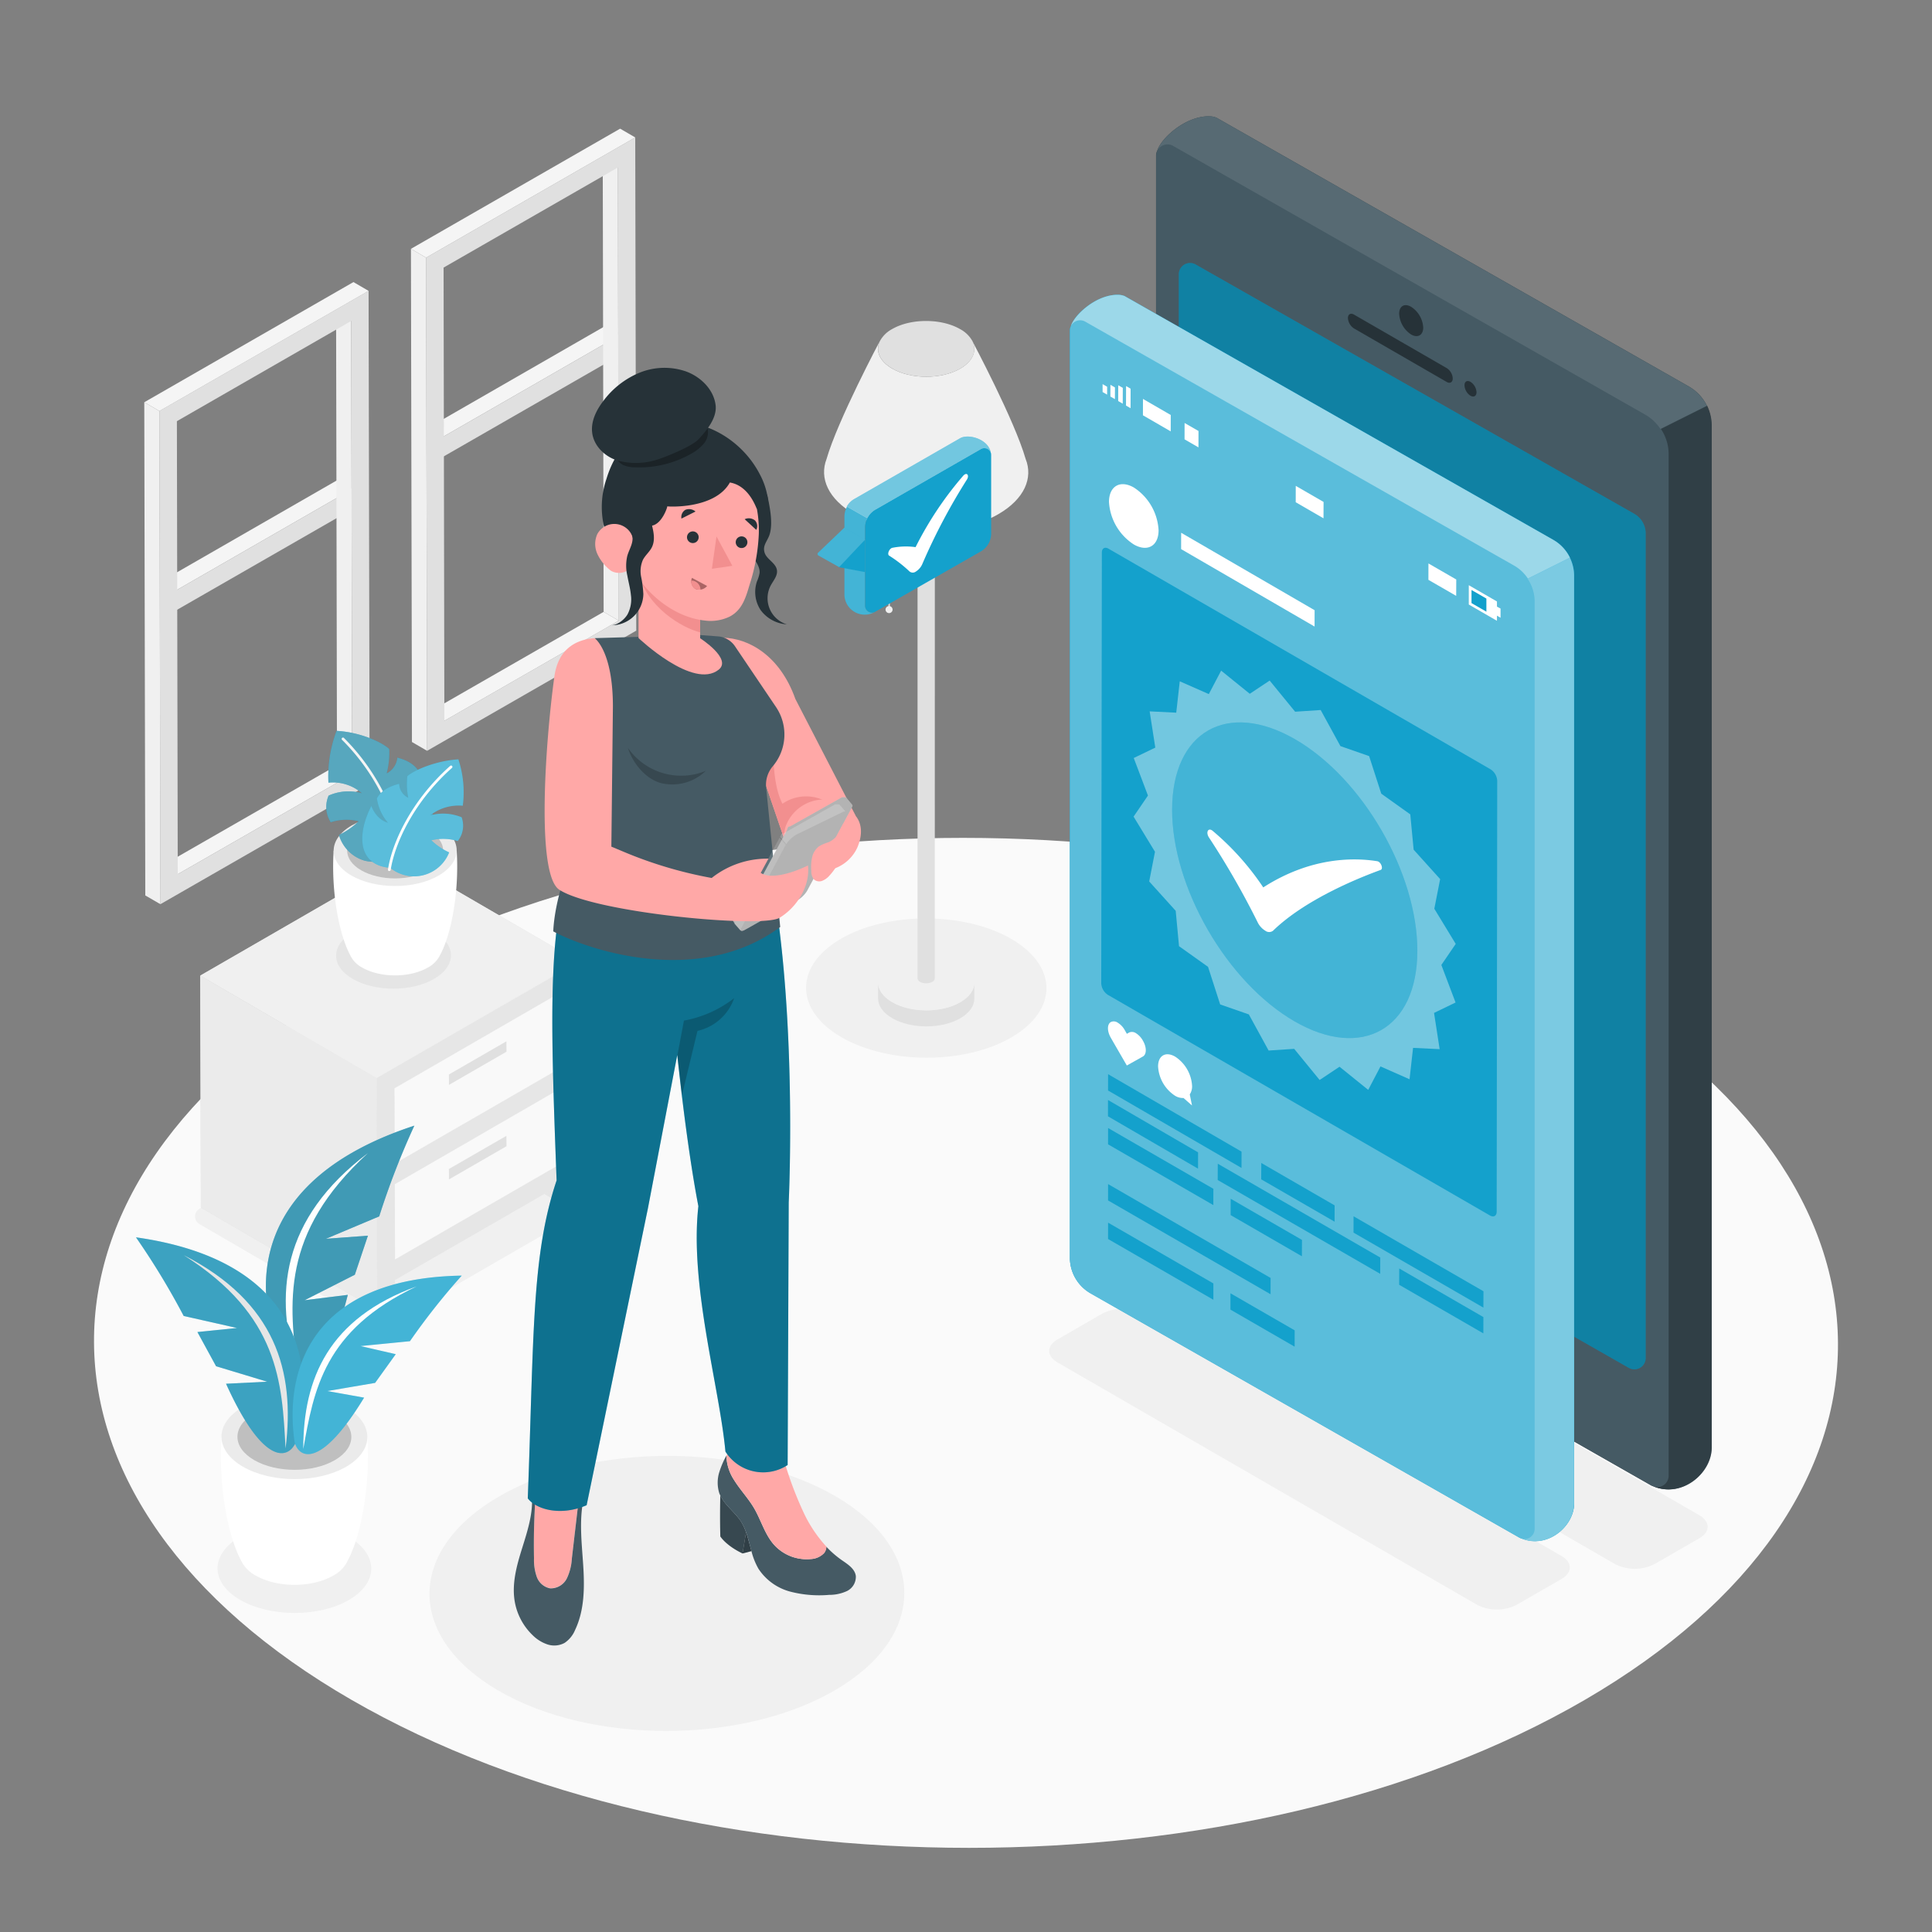 <svg xmlns="http://www.w3.org/2000/svg" viewBox="0 0 500 500"><rect x="0" y="0" width="500" height="500" fill="#808080" stroke="none"/><g id="freepik--Floor--inject-3"><path d="M409,255.09c-88.41-51-231.28-51-319.12,0S2.55,388.9,91,439.94s231.28,51.05,319.12,0S497.45,306.14,409,255.09Z" style="fill:#fafafa"></path></g><g id="freepik--Shadows--inject-3"><path d="M439.8,392.15c2.84,1.64,2.85,4.3,0,5.94l-11.6,6.69a11.27,11.27,0,0,1-10.24,0L290.81,331.35c-2.84-1.63-2.86-4.29,0-5.93l11.59-6.69a11.29,11.29,0,0,1,10.25,0Z" style="fill:#f0f0f0"></path><path d="M404.12,402.69c2.85,1.65,2.86,4.3,0,5.94l-11.6,6.69a11.29,11.29,0,0,1-10.25,0l-108.6-62.73c-2.84-1.64-2.86-4.3,0-5.94l11.6-6.69a11.29,11.29,0,0,1,10.25,0Z" style="fill:#f0f0f0"></path><path d="M90.22,397.76c-7.79-4.5-20.39-4.5-28.14,0s-7.7,11.8.09,16.3,20.4,4.5,28.14,0S98,402.26,90.22,397.76Z" style="fill:#f0f0f0"></path><path d="M129.29,387.2c24.07-13.9,63-13.9,86.9,0s23.79,36.44-.29,50.34-63,13.9-86.9,0S105.21,401.1,129.29,387.2Z" style="fill:#f0f0f0"></path><path d="M100.66,342.6l51.72-29.86a2.29,2.29,0,0,0,0-4L106.8,282.29a2.29,2.29,0,0,0-2.29,0L51.65,312.81a2.29,2.29,0,0,0,0,4l44.43,25.82A4.59,4.59,0,0,0,100.66,342.6Z" style="fill:#f0f0f0"></path><path d="M261.65,242.94c-12.2-7-31.92-7-44,0s-12.06,18.47.14,25.51,31.92,7.05,44,0S273.85,250,261.65,242.94Z" style="fill:#f0f0f0"></path></g><g id="freepik--Window--inject-3"><polygon points="160.13 86.89 156.21 84.61 114.8 108.43 114.8 112.96 160.13 86.89" style="fill:#f5f5f5"></polygon><polygon points="160.13 86.89 160.13 86.89 160.13 86.89 114.8 112.96 114.8 118.14 160.14 92.09 160.13 86.89" style="fill:#e0e0e0"></polygon><rect x="111.31" y="99.93" width="52.3" transform="translate(-31.52 81.84) rotate(-29.91)" style="fill:#e0e0e0"></rect><polygon points="91.12 126.59 87.2 124.31 45.78 148.13 45.78 152.67 91.12 126.59" style="fill:#f5f5f5"></polygon><polygon points="91.12 126.59 91.12 126.59 91.12 126.59 45.78 152.67 45.78 157.84 91.13 131.79 91.12 126.59" style="fill:#e0e0e0"></polygon><rect x="42.3" y="139.63" width="52.3" transform="translate(-60.5 52.72) rotate(-29.91)" style="fill:#e0e0e0"></rect><polygon points="159.91 43.36 155.99 41.08 156.22 158.35 160.14 160.63 159.91 43.36" style="fill:#f0f0f0"></polygon><polygon points="160.14 160.63 156.22 158.35 111.11 184.25 115.03 186.53 160.14 160.63" style="fill:#f5f5f5"></polygon><path d="M164.66,163.21l-54.13,31.1-.26-127.63L164.4,35.57ZM115,186.53l45.11-25.9-.23-117.27L114.8,69.25,115,186.53" style="fill:#e0e0e0"></path><polygon points="164.4 35.57 160.49 33.3 106.35 64.4 110.27 66.68 164.4 35.57" style="fill:#f5f5f5"></polygon><polygon points="110.27 66.68 106.35 64.4 106.61 192.03 110.53 194.31 110.27 66.68" style="fill:#f0f0f0"></polygon><polygon points="90.9 83.06 86.98 80.78 87.21 198.06 91.13 200.34 90.9 83.06" style="fill:#f0f0f0"></polygon><polygon points="91.13 200.34 87.21 198.06 42.1 223.95 46.01 226.23 91.13 200.34" style="fill:#f5f5f5"></polygon><path d="M95.65,202.91,41.52,234l-.26-127.63,54.13-31.1ZM46,226.23l45.12-25.89L90.9,83.06,45.78,109,46,226.23" style="fill:#e0e0e0"></path><polygon points="95.39 75.28 91.47 73 37.34 104.1 41.26 106.38 95.39 75.28" style="fill:#f5f5f5"></polygon><polygon points="41.26 106.38 37.34 104.1 37.6 231.74 41.52 234.01 41.26 106.38" style="fill:#f0f0f0"></polygon></g><g id="freepik--Furniture--inject-3"><polygon points="140.87 308.97 145.28 311.54 145.27 306.43 140.87 308.97" style="fill:#e6e6e6"></polygon><polygon points="145.16 281.7 145.16 281.65 145.16 281.65 145.16 281.65 145.16 281.7" style="fill:#787878"></polygon><rect x="123.67" y="269.24" height="49.63" style="fill:#cfcfcf"></rect><polygon points="145.09 256.84 102.11 281.66 102.11 281.66 145.09 256.84" style="fill:#cfcfcf"></polygon><path d="M145.27,306.43v5.11l4.6-2.66-.17-60L97.45,279l.17,60.05,4.6-2.66v-5.11L140.87,309Zm-43.16-24.77h0l43-24.82.06,19.48-43,24.82Zm.07,24.81h0l43-24.82h0v.06l.06,19.41-43,24.82Z" style="fill:#e6e6e6"></path><polygon points="145.22 301.12 145.16 281.7 145.16 281.65 102.18 306.47 102.18 306.47 102.23 325.94 145.22 301.12" style="fill:#e0e0e0"></polygon><polygon points="145.15 276.32 145.09 256.84 102.11 281.66 102.11 281.66 102.16 301.14 145.15 276.32" style="fill:#e0e0e0"></polygon><polygon points="97.45 279.01 51.82 252.49 51.99 312.54 97.62 339.06 97.45 279.01" style="fill:#e0e0e0"></polygon><polygon points="97.45 279.01 149.71 248.83 104.09 222.32 51.82 252.49 97.45 279.01" style="fill:#e0e0e0"></polygon><polygon points="140.87 308.97 145.28 311.54 145.27 306.43 140.87 308.97" style="fill:#e6e6e6"></polygon><polygon points="145.16 281.7 145.16 281.65 145.16 281.65 145.16 281.65 145.16 281.7" style="fill:#787878"></polygon><rect x="123.67" y="269.24" height="49.63" style="fill:#cfcfcf"></rect><polygon points="145.09 256.84 102.11 281.66 102.11 281.66 145.09 256.84" style="fill:#cfcfcf"></polygon><polygon points="145.22 301.12 145.16 281.7 145.16 281.65 102.18 306.47 102.18 306.47 102.23 325.94 145.22 301.12" style="fill:#fff;opacity:0.8"></polygon><polygon points="145.15 276.32 145.09 256.84 102.11 281.66 102.11 281.66 102.16 301.14 145.15 276.32" style="fill:#fff;opacity:0.8"></polygon><polygon points="131.08 272.18 131.06 269.49 116.17 278.08 116.17 278.08 116.19 280.77 131.08 272.18" style="fill:#e0e0e0"></polygon><polygon points="131.08 296.64 131.06 293.95 116.17 302.54 116.17 302.54 116.19 305.23 131.08 296.64" style="fill:#e0e0e0"></polygon><polygon points="97.45 279.01 51.82 252.49 51.99 312.54 97.62 339.06 97.45 279.01" style="fill:#ebebeb"></polygon><polygon points="97.45 279.01 149.71 248.83 104.09 222.32 51.82 252.49 97.45 279.01" style="fill:#f0f0f0"></polygon></g><g id="freepik--Lamp--inject-3"><path d="M251.65,88.24a7.89,7.89,0,0,0-3.17-3.07c-4.88-2.81-12.77-2.81-17.62,0a7.76,7.76,0,0,0-3.13,3.07c-1.22,2.45-.16,5.21,3.19,7.14,4.88,2.82,12.77,2.82,17.62,0C251.87,93.45,252.9,90.69,251.65,88.24Z" style="opacity:0.1"></path><path d="M252.15,254.48c-.08,1.77-1.28,3.53-3.61,4.88-4.85,2.82-12.74,2.82-17.62,0-2.35-1.35-3.56-3.11-3.67-4.88h0v3.93h0c0,1.85,1.23,3.7,3.67,5.11,4.88,2.81,12.77,2.81,17.62,0,2.43-1.41,3.63-3.26,3.61-5.11h0v-3.93Z" style="fill:#e0e0e0"></path><path d="M230.92,259.36c4.88,2.82,12.77,2.82,17.62,0,2.33-1.35,3.53-3.11,3.61-4.88a4.49,4.49,0,0,0-.5-2.26,7.89,7.89,0,0,0-3.17-3.07c-4.88-2.81-12.77-2.81-17.62,0a7.68,7.68,0,0,0-3.13,3.06,4.57,4.57,0,0,0-.48,2.26C227.36,256.25,228.57,258,230.92,259.36Z" style="fill:#f0f0f0"></path><rect x="229.93" y="124.55" width="0.37" height="32.85" style="fill:#e0e0e0"></rect><path d="M231,157.76a.91.91,0,1,1-.91-.91A.91.91,0,0,1,231,157.76Z" style="fill:#f0f0f0"></path><path d="M241.94,112.71h-4.48V253.18h0a1.11,1.11,0,0,0,.65.92,3.48,3.48,0,0,0,3.17,0,1.08,1.08,0,0,0,.64-.92h0Z" style="fill:#e0e0e0"></path><path d="M265.43,118.76h0c-2.87-10-13.8-30.51-13.8-30.51h0c1.25,2.45.22,5.21-3.11,7.14-4.85,2.82-12.74,2.82-17.62,0-3.35-1.93-4.41-4.69-3.19-7.14h0s-10.93,20.56-13.79,30.51h0c-1.94,5,.44,10.4,7.14,14.27,10.35,6,27.08,6,37.37,0C265.1,129.15,267.42,123.72,265.43,118.76Z" style="fill:#f0f0f0"></path><path d="M251.65,88.24a7.89,7.89,0,0,0-3.17-3.07c-4.88-2.81-12.77-2.81-17.62,0a7.76,7.76,0,0,0-3.13,3.07c-1.22,2.45-.16,5.21,3.19,7.14,4.88,2.82,12.77,2.82,17.62,0C251.87,93.45,252.9,90.69,251.65,88.24Z" style="fill:#e0e0e0"></path></g><g id="freepik--plant-2--inject-3"><path d="M91.38,241.22c5.81-3.35,15.18-3.35,21,0s5.73,8.78-.07,12.13-15.18,3.35-21,0S85.58,244.57,91.38,241.22Z" style="opacity:0.05"></path><path d="M86.35,220.13l15.92.47,15.92-.47c.69,10.76-1.41,21.71-4.31,27.06h0a7.25,7.25,0,0,1-3.15,3.21c-4.7,2.71-12.29,2.71-17,0a7.09,7.09,0,0,1-3.14-3.29C87.74,241.73,85.67,230.83,86.35,220.13Z" style="fill:#fff"></path><path d="M91.05,213.61c-6.24,3.61-6.27,9.44-.07,13s16.27,3.61,22.51,0,6.27-9.44.07-13S97.29,210,91.05,213.61Z" style="fill:#ebebeb"></path><path d="M93.52,215.05c-4.87,2.81-4.9,7.36-.06,10.17s12.7,2.81,17.56,0,4.9-7.36.06-10.17S98.38,212.24,93.52,215.05Z" style="fill:#e0e0e0"></path><g style="opacity:0.15"><path d="M93.52,215.05c-4.87,2.81-4.9,7.36-.06,10.17s12.7,2.81,17.56,0,4.9-7.36.06-10.17S98.38,212.24,93.52,215.05Z"></path></g><path d="M103.6,220.58a10.49,10.49,0,0,1-9.34,2.13,9.78,9.78,0,0,1-6.54-6.62,19.16,19.16,0,0,0,5.11-3.55,13.14,13.14,0,0,0-7.24.26,7.38,7.38,0,0,1-.54-6.9,12.64,12.64,0,0,1,8.63-.6A11.46,11.46,0,0,0,85,202.55a33.34,33.34,0,0,1,2.1-13.4c5.93.3,11.69,2.86,13.63,4.7a21.66,21.66,0,0,1-.66,6.31,5.12,5.12,0,0,0,2.76-4.08c3.71.93,5.3,2.78,5.88,4.2a15.51,15.51,0,0,1-3.52,7.12c3.49-1.05,4.91-4.94,4.91-4.94C113.48,210.59,112.82,219.79,103.6,220.58Z" style="fill:#14A1CC"></path><path d="M103.6,220.58a10.49,10.49,0,0,1-9.34,2.13,9.78,9.78,0,0,1-6.54-6.62,19.16,19.16,0,0,0,5.11-3.55,13.14,13.14,0,0,0-7.24.26,7.38,7.38,0,0,1-.54-6.9,12.64,12.64,0,0,1,8.63-.6A11.46,11.46,0,0,0,85,202.55a33.34,33.34,0,0,1,2.1-13.4c5.93.3,11.69,2.86,13.63,4.7a21.66,21.66,0,0,1-.66,6.31,5.12,5.12,0,0,0,2.76-4.08c3.71.93,5.3,2.78,5.88,4.2a15.51,15.51,0,0,1-3.52,7.12c3.49-1.05,4.91-4.94,4.91-4.94C113.48,210.59,112.82,219.79,103.6,220.58Z" style="opacity:0.2"></path><path d="M103.6,220.58a10.49,10.49,0,0,1-9.34,2.13,9.78,9.78,0,0,1-6.54-6.62,19.16,19.16,0,0,0,5.11-3.55,13.14,13.14,0,0,0-7.24.26,7.38,7.38,0,0,1-.54-6.9,12.64,12.64,0,0,1,8.63-.6A11.46,11.46,0,0,0,85,202.55a33.34,33.34,0,0,1,2.1-13.4c5.93.3,11.69,2.86,13.63,4.7a21.66,21.66,0,0,1-.66,6.31,5.12,5.12,0,0,0,2.76-4.08c3.71.93,5.3,2.78,5.88,4.2a15.51,15.51,0,0,1-3.52,7.12c3.49-1.05,4.91-4.94,4.91-4.94C113.48,210.59,112.82,219.79,103.6,220.58Z" style="fill:#fff;opacity:0.3"></path><path d="M103.81,221.46h0a.34.34,0,0,0,.32-.36c-.57-7.5-4.86-19.87-15.08-30.08a.35.35,0,1,0-.49.49c10.1,10.07,14.33,22.26,14.88,29.64A.35.35,0,0,0,103.81,221.46Z" style="fill:#f5f5f5"></path><path d="M101,224.6a9.75,9.75,0,0,0,15.24-4,16.38,16.38,0,0,1-4.61-3.14,13.12,13.12,0,0,1,6.84.2,6.39,6.39,0,0,0,1-6.15,12.6,12.6,0,0,0-8.15-.49,12,12,0,0,1,8.45-2.5,27.3,27.3,0,0,0-1.14-12c-5.66.34-11.26,2.68-13.2,4.34a17.76,17.76,0,0,0,.23,5.6,4.11,4.11,0,0,1-2.35-3.6c-3.54.86-5.14,2.52-5.77,3.77a12.44,12.44,0,0,0,2.86,6.29c-3.2-.91-4.29-4.34-4.29-4.34C92.39,215.8,92.44,223.91,101,224.6Z" style="fill:#14A1CC"></path><path d="M101,224.6a9.75,9.75,0,0,0,15.24-4,16.38,16.38,0,0,1-4.61-3.14,13.12,13.12,0,0,1,6.84.2,6.39,6.39,0,0,0,1-6.15,12.6,12.6,0,0,0-8.15-.49,12,12,0,0,1,8.45-2.5,27.3,27.3,0,0,0-1.14-12c-5.66.34-11.26,2.68-13.2,4.34a17.76,17.76,0,0,0,.23,5.6,4.11,4.11,0,0,1-2.35-3.6c-3.54.86-5.14,2.52-5.77,3.77a12.44,12.44,0,0,0,2.86,6.29c-3.2-.91-4.29-4.34-4.29-4.34C92.39,215.8,92.44,223.91,101,224.6Z" style="fill:#fff;opacity:0.3"></path><path d="M100.77,225.41a.34.34,0,0,0,.34-.29c1-6.53,5.72-17.36,15.88-26.41a.36.36,0,0,0,0-.49.35.35,0,0,0-.49,0c-10.29,9.17-15.1,20.18-16.09,26.82a.34.34,0,0,0,.28.39Z" style="fill:#fff"></path></g><g id="freepik--plant-1--inject-3"><path d="M95.07,371.86l-18.87.55-18.88-.55c-.81,12.75,1.68,25.73,5.11,32.08h0a8.63,8.63,0,0,0,3.74,3.8c5.57,3.22,14.57,3.22,20.1,0a8.43,8.43,0,0,0,3.74-3.9C93.42,397.46,95.88,384.54,95.07,371.86Z" style="fill:#fff"></path><path d="M89.5,364.13c7.39,4.27,7.43,11.19.09,15.46s-19.3,4.27-26.7,0-7.43-11.19-.08-15.46S82.11,359.86,89.5,364.13Z" style="fill:#ebebeb"></path><path d="M86.58,365.83c5.77,3.33,5.8,8.73.06,12.06s-15,3.33-20.82,0-5.8-8.73-.07-12.06S80.81,362.5,86.58,365.83Z" style="fill:#e0e0e0"></path><g style="opacity:0.15"><path d="M86.58,365.83c5.77,3.33,5.8,8.73.06,12.06s-15,3.33-20.82,0-5.8-8.73-.07-12.06S80.81,362.5,86.58,365.83Z"></path></g><path d="M107.23,291.32C64.7,305.25,64.31,333.7,73.9,354c2.42,4.11,9.74,6.31,16.11-18.89L78.83,336.5l13-6.6,3.39-10.11-10.86.81,13.78-5.8A205,205,0,0,1,107.23,291.32Z" style="fill:#14A1CC"></path><path d="M107.23,291.32C64.7,305.25,64.31,333.7,73.9,354c2.42,4.11,9.74,6.31,16.11-18.89L78.83,336.5l13-6.6,3.39-10.11-10.86.81,13.78-5.8A205,205,0,0,1,107.23,291.32Z" style="opacity:0.2"></path><path d="M107.23,291.32C64.7,305.25,64.31,333.7,73.9,354c2.42,4.11,9.74,6.31,16.11-18.89L78.83,336.5l13-6.6,3.39-10.11-10.86.81,13.78-5.8A205,205,0,0,1,107.23,291.32Z" style="fill:#fff;opacity:0.2"></path><path d="M95.2,298.44c-22.43,17-24.46,36.54-18.12,56.91C74.84,337.41,72.42,319.27,95.2,298.44Z" style="fill:#fff"></path><path d="M35.19,320.22c41.92,5.91,47,32.34,41.45,52.81-1.57,4.22-8,7.49-18.14-14.92l10.64-.53-13.22-4-4.83-8.85,10.24-1.05-13.79-3.11A193.26,193.26,0,0,0,35.19,320.22Z" style="fill:#14A1CC"></path><path d="M35.19,320.22c41.92,5.91,47,32.34,41.45,52.81-1.57,4.22-8,7.49-18.14-14.92l10.64-.53-13.22-4-4.83-8.85,10.24-1.05-13.79-3.11A193.26,193.26,0,0,0,35.19,320.22Z" style="fill:#fff;opacity:0.2"></path><path d="M47.57,324.85c23.72,12.13,28.85,30,26.33,50C73,357.77,72.25,340.47,47.57,324.85Z" style="fill:#fff"></path><path d="M35.19,320.22c41.92,5.91,47,32.34,41.45,52.81-1.57,4.22-8,7.49-18.14-14.92l10.64-.53-13.22-4-4.83-8.85,10.24-1.05-13.79-3.11A193.26,193.26,0,0,0,35.19,320.22Z" style="opacity:0.1"></path><path d="M119.5,330.13c-38.45.63-46,23.89-43.27,43,.94,4,6.39,7.64,18-11.42L84.72,360l12.36-2.11,5.34-7.43-9.11-2.1,12.78-1.26A176.28,176.28,0,0,1,119.5,330.13Z" style="fill:#14A1CC"></path><path d="M107.82,332.92C85.08,341.19,78.47,356.7,78.49,375,81.21,359.74,83.83,344.23,107.82,332.92Z" style="fill:#fff"></path><path d="M119.5,330.13c-38.45.63-46,23.89-43.27,43,.94,4,6.39,7.64,18-11.42L84.72,360l12.36-2.11,5.34-7.43-9.11-2.1,12.78-1.26A176.28,176.28,0,0,1,119.5,330.13Z" style="fill:#fff;opacity:0.2"></path></g><g id="freepik--Device--inject-3"><path d="M441.74,105a11.63,11.63,0,0,0-4.7-5L314.79,30.45A5.35,5.35,0,0,0,313,30.1c-6.3-.13-12.62,5.8-13.51,8.91h0a2.8,2.8,0,0,0-.31,1.27V304.62a11.69,11.69,0,0,0,5.9,10.16l122.26,69.67a3.85,3.85,0,0,0,.47.19l0,0c7.29,3.09,15.06-3.34,15.06-10.07V110.16A11.7,11.7,0,0,0,441.74,105Z" style="fill:#37474f"></path><path d="M299.53,39h0c.89-3.11,7.21-9,13.51-8.91a5.35,5.35,0,0,1,1.76.35L437,100A11.87,11.87,0,0,1,443,110.16V374.6c0,6.73-7.77,13.16-15.06,10.07l0,0a3.85,3.85,0,0,1-.47-.19L305.12,314.78a11.69,11.69,0,0,1-5.9-10.16V40.29A2.8,2.8,0,0,1,299.53,39Z" style="fill:#455a64"></path><path d="M425.9,138.11A5.86,5.86,0,0,0,423,133L309.44,68.45A2.92,2.92,0,0,0,305.07,71V284.22A5.84,5.84,0,0,0,308,289.3L421.53,354a2.92,2.92,0,0,0,4.37-2.54Z" style="fill:#14A1CC"></path><path d="M425.9,138.11A5.86,5.86,0,0,0,423,133L309.44,68.45A2.92,2.92,0,0,0,305.07,71V284.22A5.84,5.84,0,0,0,308,289.3L421.53,354a2.92,2.92,0,0,0,4.37-2.54Z" style="opacity:0.2"></path><path d="M443,110.16V374.6c0,6.73-7.77,13.16-15.06,10.07l0,0a2.91,2.91,0,0,0,3.9-2.73V117.47a11.64,11.64,0,0,0-2-6.46l12-6A11.7,11.7,0,0,1,443,110.16Z" style="opacity:0.3"></path><path d="M313,30.1a5.35,5.35,0,0,1,1.76.35L437,100a11.63,11.63,0,0,1,4.7,5l-12,6a11.53,11.53,0,0,0-3.93-3.7L303.59,37.75A2.92,2.92,0,0,0,299.53,39h0C300.41,35.9,306.73,30,313,30.1Z" style="fill:#fff;opacity:0.1"></path><path d="M350.42,81.42c-.86-.5-1.57-.11-1.58.88a3.47,3.47,0,0,0,1.57,2.7l24,13.85c.86.5,1.55.08,1.56-.91a3.4,3.4,0,0,0-1.55-2.67Z" style="fill:#263238"></path><path d="M380.56,98.82c-.86-.49-1.55-.1-1.55.89a3.41,3.41,0,0,0,1.54,2.7c.86.49,1.57.09,1.57-.9A3.42,3.42,0,0,0,380.56,98.82Z" style="fill:#263238"></path><path d="M365.21,79.41c-1.72-1-3.1-.21-3.11,1.77a6.85,6.85,0,0,0,3.09,5.38c1.71,1,3.14.18,3.14-1.79A6.85,6.85,0,0,0,365.21,79.41Z" style="fill:#263238"></path><path d="M365.2,328.35c-3.49-2-6.31-.41-6.32,3.6a13.93,13.93,0,0,0,6.28,11c3.49,2,6.39.36,6.4-3.65A14,14,0,0,0,365.2,328.35Z" style="fill:#263238"></path></g><g id="freepik--Screen--inject-3"><path d="M406.71,145.4c-.14-.37-.3-.74-.47-1.1a10.85,10.85,0,0,0-2.93-3.67,11.19,11.19,0,0,0-1.34-.9L291,76.6a2.56,2.56,0,0,0-.57-.18,6.56,6.56,0,0,0-1-.13c-3.57-.07-7.15,2-9.53,4.25a10,10,0,0,0-2.73,3.84h0a3.62,3.62,0,0,0-.2.55,2.43,2.43,0,0,0-.08.61V325.47h0a10.57,10.57,0,0,0,1.44,5.33,11,11,0,0,0,.77,1.15,10.68,10.68,0,0,0,3.15,2.74l111,63.23a3.79,3.79,0,0,0,.42.18s0,0,.05,0c6.62,2.8,13.67-3,13.67-9.15V149h0A10.62,10.62,0,0,0,406.71,145.4Z" style="fill:#14A1CC"></path><path d="M277.15,84.38h0c.81-2.83,6.55-8.21,12.26-8.09a4.82,4.82,0,0,1,1.61.31l111,63.13a10.75,10.75,0,0,1,5.37,9.23V389c0,6.12-7,11.95-13.67,9.15,0,0,0,0-.05,0a3.79,3.79,0,0,1-.42-.18l-111-63.23a10.63,10.63,0,0,1-5.36-9.22V85.54A2.61,2.61,0,0,1,277.15,84.38Z" style="fill:#14A1CC"></path><path d="M407.34,149V389c0,6.12-7,11.95-13.67,9.15,0,0,0,0-.05,0a2.65,2.65,0,0,0,3.55-2.48v-240a10.58,10.58,0,0,0-1.8-5.86l10.87-5.43A10.58,10.58,0,0,1,407.34,149Z" style="fill:#fff;opacity:0.2"></path><path d="M289.4,76.29a4.82,4.82,0,0,1,1.61.31l111,63.13a10.62,10.62,0,0,1,4.27,4.57l-10.87,5.43a10.46,10.46,0,0,0-3.57-3.36l-111-63.14a2.66,2.66,0,0,0-3.69,1.15h0C278,81.55,283.69,76.17,289.4,76.29Z" style="fill:#fff;opacity:0.4"></path><path d="M277.15,84.38h0c.81-2.83,6.55-8.21,12.26-8.09a4.82,4.82,0,0,1,1.61.31l111,63.13a10.75,10.75,0,0,1,5.37,9.23V389c0,6.12-7,11.95-13.67,9.15,0,0,0,0-.05,0a3.79,3.79,0,0,1-.42-.18l-111-63.23a10.63,10.63,0,0,1-5.36-9.22V85.54A2.61,2.61,0,0,1,277.15,84.38Z" style="fill:#fff;opacity:0.3"></path><path d="M286.62,149h0a10.39,10.39,0,0,0-.64-3.56A10.39,10.39,0,0,1,286.62,149Z" style="fill:#fff;opacity:0.3"></path><path d="M385.78,199.11,286.88,142c-.95-.55-1.72-.11-1.72,1L285,254.47a3.8,3.8,0,0,0,1.72,3l98.89,57.1c.95.54,1.72.11,1.73-1l.14-111.48A3.77,3.77,0,0,0,385.78,199.11Z" style="fill:#14A1CC"></path><polygon points="291.41 104.96 292.59 105.64 292.6 100.59 291.43 99.91 291.41 104.96" style="fill:#fff"></polygon><polygon points="289.39 103.79 290.56 104.47 290.58 100.38 289.4 99.71 289.39 103.79" style="fill:#fff"></polygon><polygon points="287.37 102.62 288.54 103.3 288.55 100.27 287.38 99.59 287.37 102.62" style="fill:#fff"></polygon><polygon points="285.35 101.46 286.52 102.13 286.53 100.09 285.35 99.41 285.35 101.46" style="fill:#fff"></polygon><polygon points="295.79 107.48 302.98 111.64 302.99 107.4 295.8 103.24 295.79 107.48" style="fill:#fff"></polygon><polygon points="306.56 113.7 310.16 115.78 310.17 111.54 306.57 109.47 306.56 113.7" style="fill:#fff"></polygon><polygon points="380.82 156.05 380.83 152.63 384.69 154.86 380.83 152.63 380.82 156.05" style="fill:#fff"></polygon><polygon points="380.82 156.05 384.69 158.28 384.69 154.86 380.83 152.63 380.82 156.05" style="fill:#14A1CC"></polygon><path d="M387.41,157v-1.34l-7.29-4.21v5l7.29,4.21v-1.33l.93.54v-2.38Zm-2.72,1.33-3.87-2.23v-3.42l3.87,2.23Z" style="fill:#fff"></path><polygon points="369.67 150.06 376.86 154.21 376.88 149.97 369.68 145.82 369.67 150.06" style="fill:#fff"></polygon><polygon points="335.33 129.98 342.52 134.14 342.54 129.9 335.34 125.74 335.33 129.98" style="fill:#fff"></polygon><polygon points="318.5 310.24 318.49 314.47 336.93 325.12 336.95 320.89 318.5 310.24" style="fill:#14A1CC"></polygon><polygon points="345.4 311.95 326.42 300.98 326.4 305.21 345.39 316.17 345.4 311.95" style="fill:#14A1CC"></polygon><polygon points="286.74 288.9 310.05 302.45 310.06 298.23 286.75 284.68 286.74 288.9" style="fill:#14A1CC"></polygon><polygon points="321.31 298.04 286.77 278 286.76 282.22 321.3 302.26 321.31 298.04" style="fill:#14A1CC"></polygon><polygon points="315.14 305.39 357.2 329.67 357.21 325.45 315.16 301.17 315.14 305.39" style="fill:#14A1CC"></polygon><polygon points="314.02 307.66 286.77 291.93 286.76 296.15 314.01 311.88 314.02 307.66" style="fill:#14A1CC"></polygon><polygon points="350.29 319 383.9 338.41 383.92 334.18 350.3 314.77 350.29 319" style="fill:#14A1CC"></polygon><polygon points="362.1 332.5 383.89 345.08 383.9 340.86 362.12 328.28 362.1 332.5" style="fill:#14A1CC"></polygon><polygon points="286.76 310.67 328.82 334.95 328.83 330.73 286.77 306.44 286.76 310.67" style="fill:#14A1CC"></polygon><polygon points="286.77 316.42 286.76 320.65 314.02 336.38 314.02 332.15 286.77 316.42" style="fill:#14A1CC"></polygon><polygon points="335.06 344.29 318.44 334.7 318.44 338.93 335.05 348.52 335.06 344.29" style="fill:#14A1CC"></polygon><path d="M289.28,264.68a1.77,1.77,0,0,0-1.79-.18c-1,.56-1,2.39,0,4.09l.57,1,3.56,6.16,3.58-2,.58-.33c1-.56,1-2.4,0-4.1A5.23,5.23,0,0,0,294,267.4a1.82,1.82,0,0,0-1.79-.18l-.58.33-.57-1A5.11,5.11,0,0,0,289.28,264.68Z" style="fill:#fff"></path><path d="M304.12,273.45a9.68,9.68,0,0,1,4.39,7.6,3.76,3.76,0,0,1-.6,2.18l.58,2.87-2.2-1.94a3.89,3.89,0,0,1-2.2-.59,9.68,9.68,0,0,1-4.38-7.6C299.72,273.17,301.69,272.05,304.12,273.45Z" style="fill:#fff"></path><polygon points="341.79 183.75 346.9 193.09 354.33 195.68 357.47 205.4 364.98 210.76 365.85 219.9 372.71 227.51 371.2 235.18 376.74 244.28 373.02 249.73 376.7 259.45 371.13 262.14 372.58 271.52 365.7 271.19 364.79 279.31 357.27 275.99 354.09 282.06 346.67 276.07 341.52 279.5 334.93 271.44 328.32 271.88 323.2 262.53 315.78 259.95 312.64 250.22 305.13 244.87 304.27 235.72 297.41 228.12 298.91 220.44 293.37 211.34 297.09 205.89 293.41 196.17 298.99 193.48 297.53 184.1 304.41 184.44 305.32 176.32 312.84 179.63 316.03 173.56 323.44 179.55 328.59 176.13 335.18 184.19 341.79 183.75" style="fill:#14A1CC"></polygon><g style="opacity:0.4"><polygon points="341.79 183.75 346.9 193.09 354.33 195.68 357.47 205.4 364.98 210.76 365.85 219.9 372.71 227.51 371.2 235.18 376.74 244.28 373.02 249.73 376.7 259.45 371.13 262.14 372.58 271.52 365.7 271.19 364.79 279.31 357.27 275.99 354.09 282.06 346.67 276.07 341.52 279.5 334.93 271.44 328.32 271.88 323.2 262.53 315.78 259.95 312.64 250.22 305.13 244.87 304.27 235.72 297.41 228.12 298.91 220.44 293.37 211.34 297.09 205.89 293.41 196.17 298.99 193.48 297.53 184.1 304.41 184.44 305.32 176.32 312.84 179.63 316.03 173.56 323.44 179.55 328.59 176.13 335.18 184.19 341.79 183.75" style="fill:#fff"></polygon></g><path d="M335.16,191.31c17.54,10.13,31.71,34.68,31.65,54.84S352.49,274.43,335,264.31s-31.71-34.68-31.66-54.84S317.61,181.19,335.16,191.31Z" style="fill:#14A1CC"></path><g style="opacity:0.2"><path d="M335.16,191.31c17.54,10.13,31.71,34.68,31.65,54.84S352.49,274.43,335,264.31s-31.71-34.68-31.66-54.84S317.61,181.19,335.16,191.31Z" style="fill:#fff"></path></g><path d="M356.76,223c.77.44,1.23,1.89.54,2.14-6.31,2.3-19.68,7.81-27.84,15.73a1.64,1.64,0,0,1-2,0,5.21,5.21,0,0,1-2-2.22,209.89,209.89,0,0,0-12.57-21.89c-.84-1.28-.3-2.49.7-1.91a1.38,1.38,0,0,1,.23.16,69.61,69.61,0,0,1,13.11,14.65c12.36-7.94,23.58-7.73,29.5-6.78A1,1,0,0,1,356.76,223Z" style="fill:#fff"></path><path d="M293.46,126.18a14.08,14.08,0,0,1,6.38,11.06c0,4.06-2.89,5.7-6.42,3.66A14.08,14.08,0,0,1,287,129.84C287.05,125.78,289.92,124.14,293.46,126.18Z" style="fill:#fff"></path><polygon points="340.22 157.92 305.68 137.88 305.67 142.11 340.21 162.15 340.22 157.92" style="fill:#fff"></polygon></g><g id="freepik--Character--inject-3"><path d="M186.11,165.05h1c6.5.08,14.71,4.5,18.73,15.84l15.61,30.22L203.6,219l-9.75-28.53Z" style="fill:#ffa8a7"></path><path d="M198.62,185.12c1.24,3.57,1.32,7.42,1.52,11.19s.63,8.34,2.36,11.7a10.73,10.73,0,0,1,12.84.47,9.88,9.88,0,0,1,2.89,4.06L203.6,219l-9.75-28.53-4.79-15.73A18.2,18.2,0,0,1,198.62,185.12Z" style="fill:#f28f8f"></path><path d="M203.44,213.57a10.65,10.65,0,0,1,8.06-6.52c3.56-.57,7.61,1.29,9.92,4.07,1.94,2.35,1.64,5.53.41,8.32a10.37,10.37,0,0,1-11.89,5.63C205.34,223.79,201.7,218,203.44,213.57Z" style="fill:#ffa8a7"></path><path d="M146.71,408.44a4.67,4.67,0,0,1-4.32,2.59,4.6,4.6,0,0,1-3.48-3,12.9,12.9,0,0,1-.71-4.71q-.16-8,.38-15.94a53.92,53.92,0,0,0,11.13,1.16L148,403.29A13.72,13.72,0,0,1,146.71,408.44Z" style="fill:#ffa8a7"></path><path d="M135.09,400.79c1.38-4.43,2.89-9,2.57-13.59l.92.22q-.54,7.95-.38,15.94a12.9,12.9,0,0,0,.71,4.71,4.6,4.6,0,0,0,3.48,3,4.67,4.67,0,0,0,4.32-2.59,13.72,13.72,0,0,0,1.29-5.15l1.71-14.71,1.18,0c-1,5.5-.29,11.15.06,16.74s.29,11.41-2.11,16.46a7.45,7.45,0,0,1-2.72,3.36,5.62,5.62,0,0,1-4.42.4,9.88,9.88,0,0,1-3.84-2.38,15.83,15.83,0,0,1-4.65-8.75C132.43,409.86,133.71,405.21,135.09,400.79Z" style="fill:#455a64"></path><path d="M193.08,396.55l-.91,5.48c-4.35-2.08-5.75-4.41-5.75-4.41-.11-4.2-.06-8.53,0-10.64,1.16,2.56,3.69,4.29,5.27,6.65A13.15,13.15,0,0,1,193.08,396.55Z" style="fill:#455a64"></path><path d="M194.48,401.43l-2.31.6.91-5.48C193.65,398.12,194,399.8,194.48,401.43Z" style="fill:#455a64"></path><path d="M193.08,396.55l-.91,5.48c-4.35-2.08-5.75-4.41-5.75-4.41-.11-4.2-.06-8.53,0-10.64,1.16,2.56,3.69,4.29,5.27,6.65A13.15,13.15,0,0,1,193.08,396.55Z" style="opacity:0.2"></path><path d="M194.48,401.43l-2.31.6.91-5.48C193.65,398.12,194,399.8,194.48,401.43Z" style="opacity:0.3"></path><path d="M186.18,380.9a23,23,0,0,1,1.8-4.18,12.06,12.06,0,0,0,2,6.32c1.56,2.52,3.65,4.69,5.16,7.26,1.83,3.12,2.78,6.79,5.18,9.49a11.37,11.37,0,0,0,9.47,3.69,5.08,5.08,0,0,0,3.48-1.56,2.73,2.73,0,0,0,.57-1.65,25.5,25.5,0,0,0,3.91,3.42c1.58,1.1,3.48,2.26,3.74,4.17a4.11,4.11,0,0,1-2.27,3.89,10.78,10.78,0,0,1-4.63,1,29.83,29.83,0,0,1-10.19-.87,14.16,14.16,0,0,1-8.12-5.9,18.1,18.1,0,0,1-1.82-4.59c-.45-1.63-.83-3.31-1.4-4.88a13.15,13.15,0,0,0-1.42-2.92c-1.58-2.36-4.11-4.09-5.27-6.65-.06-.14-.13-.27-.19-.41A9.15,9.15,0,0,1,186.18,380.9Z" style="fill:#455a64"></path><path d="M209.81,403.48a11.37,11.37,0,0,1-9.47-3.69c-2.4-2.7-3.35-6.37-5.18-9.49-1.51-2.57-3.6-4.74-5.16-7.26a12.06,12.06,0,0,1-2-6.32l.57-1.06c4.73.84,9.91,1.14,14.46,2.68a92.78,92.78,0,0,0,5.34,13.94,35.21,35.21,0,0,0,5.51,8,2.73,2.73,0,0,1-.57,1.65A5.08,5.08,0,0,1,209.81,403.48Z" style="fill:#ffa8a7"></path><path d="M197,206.1q.39,6,.77,12c9.05,37.31,6.35,93.05,6.35,93.05l-.28,68a11.55,11.55,0,0,1-16.1-3.49c-1.54-16.71-9.31-43-7-63.49C177.61,296,175.28,273,175.28,273l-7.61,39.78-15.85,76.77c-7,3-13.21.94-15.23-1.78,1.62-42.35.93-62.71,7.46-82.29-2-52.53-2.64-76.27,10.16-94.32l-.16-6.82Z" style="fill:#14A1CC"></path><path d="M197,206.1q.39,6,.77,12c9.05,37.31,6.35,93.05,6.35,93.05l-.28,68a11.55,11.55,0,0,1-16.1-3.49c-1.54-16.71-9.31-43-7-63.49C177.61,296,175.28,273,175.28,273l-7.61,39.78-15.85,76.77c-7,3-13.21.94-15.23-1.78,1.62-42.35.93-62.71,7.46-82.29-2-52.53-2.64-76.27,10.16-94.32l-.16-6.82Z" style="opacity:0.3"></path><path d="M177,264.13a29.82,29.82,0,0,0,13-5.81,13.05,13.05,0,0,1-9.49,8.47l-4,16.58-1.2-10.26Z" style="opacity:0.2"></path><path d="M181.2,164.35l4.59.34a5.86,5.86,0,0,1,4.42,2.56l10.6,15.7A12.71,12.71,0,0,1,200,198.3h0a7.42,7.42,0,0,0-1.7,5.77l3.62,35.83c-20.84,15.47-49.26,6.19-58.74,1.14.36-7.77,3.65-17.9,7.59-24.82a19.12,19.12,0,0,0,1.83-14.66l-3-10.77,4.34-25.64Z" style="fill:#455a64"></path><path d="M198.55,128c.36,1.93,1.88,7.74.36,11-.73,1.55-1.55,2.49-1,4.12s2.84,2.57,3.15,4.37c.26,1.45-.88,2.71-1.58,4a7.07,7.07,0,0,0,4.14,10.09,9.13,9.13,0,0,1-6.79-3.72,8.49,8.49,0,0,1-.92-7.41,9.39,9.39,0,0,0,.67-2.17c.12-1.48-.87-2.79-1.65-4.06a14,14,0,0,1-2.09-9.27C193.29,131.7,195.68,129.46,198.55,128Z" style="fill:#263238"></path><path d="M198.91,131.65a18.9,18.9,0,0,0-2.28-8.92c-4-7.75-12.18-13.39-20.89-13.52a18.73,18.73,0,0,0-11.49,3.52c-3.64,2.72-6,6.89-7.31,11.24a22.49,22.49,0,0,0-.5,12.79c1.21,4.15,4.25,7.9,8.35,9.28a19.44,19.44,0,0,0,8.29.49,70.66,70.66,0,0,0,17.38-4.12c2.1-.79,4.23-1.4,5.66-3.19A12.49,12.49,0,0,0,198.91,131.65Z" style="fill:#263238"></path><path d="M181.2,155v10.18s8.31,5.31,4.81,8.12c-6.6,5.31-20.76-8.18-20.76-8.18V148.14Z" style="fill:#ffa8a7"></path><path d="M165.25,148.14c1.95,8.92,11.37,14.41,15.95,15.52V155Z" style="fill:#f28f8f"></path><path d="M154.57,138.25a5,5,0,0,1,9.09,4.12,2.87,2.87,0,0,0,2.68-.27,4.56,4.56,0,0,0,1.72-2.28,27.36,27.36,0,0,0,.63-3.78c2.54-.4,4-4.58,4-5,.62.12,12.4.66,16.2-6.17,5.13.87,6.87,6.88,7,6.85a30.73,30.73,0,0,1,.49,6.42,49.21,49.21,0,0,1-2.33,13c-1,3.33-1.88,6.73-5.26,8.46a11.35,11.35,0,0,1-6.33,1c-7.93-.81-15.41-6.92-19-13.87a4.23,4.23,0,0,1-5.32,1,11.67,11.67,0,0,1-3.46-4.19A6.26,6.26,0,0,1,154.57,138.25Z" style="fill:#ffa8a7"></path><polygon points="185.43 138.84 189.53 146.43 184.24 147.2 185.43 138.84" style="fill:#f28f8f"></polygon><path d="M179.08,149.55l3.91,2.1a2.61,2.61,0,0,1-3.06.74A2.35,2.35,0,0,1,179.08,149.55Z" style="fill:#f28f8f"></path><path d="M179.08,149.55l3.91,2.1a2.61,2.61,0,0,1-3.06.74A2.35,2.35,0,0,1,179.08,149.55Z" style="opacity:0.3"></path><path d="M181.31,152.58a2.46,2.46,0,0,1-1.38-.19,2.11,2.11,0,0,1-1-2.14,2.4,2.4,0,0,1,2.36,2.33Z" style="fill:#f28f8f"></path><path d="M177.81,138.82a1.51,1.51,0,1,0,1.71-1.28A1.51,1.51,0,0,0,177.81,138.82Z" style="fill:#263238"></path><path d="M190.42,140.12a1.51,1.51,0,1,0,1.71-1.29A1.51,1.51,0,0,0,190.42,140.12Z" style="fill:#263238"></path><path d="M192.72,134.37l3,2.76a2.13,2.13,0,0,0-.32-2.43A2.56,2.56,0,0,0,192.72,134.37Z" style="fill:#263238"></path><path d="M180,132.38l-3.64,1.83a2.18,2.18,0,0,1,1-2.26A2.58,2.58,0,0,1,180,132.38Z" style="fill:#263238"></path><path d="M168.53,135.22c.58,2.12,1.15,4.47.16,6.44-.6,1.19-1.72,2.07-2.32,3.26a7.37,7.37,0,0,0-.44,4.39,29.16,29.16,0,0,1,.57,4.44,8.23,8.23,0,0,1-8.75,8.06c1.7.24,3.76-1.31,4.64-2.79a8.23,8.23,0,0,0,.89-5c-.16-1.71-.63-3.38-.93-5.07a11.16,11.16,0,0,1,0-5.11c.49-1.71,1.64-3.35,1.29-5.09-.19-.95-.81-1.78-.91-2.74a2.7,2.7,0,0,1,2-2.81C166,132.92,168.19,134,168.53,135.22Z" style="fill:#263238"></path><path d="M182.16,114.8a11.31,11.31,0,0,1-3.26,2.61,27.1,27.1,0,0,1-14.57,3.53,7.72,7.72,0,0,1-3-.57,4.48,4.48,0,0,1-2.43-3.39,17.19,17.19,0,0,1,5.43-6,19.6,19.6,0,0,1,11-3,23.43,23.43,0,0,1,6.78,1.13,4.27,4.27,0,0,1,1.06,2A4.62,4.62,0,0,1,182.16,114.8Z" style="opacity:0.3"></path><path d="M185.2,104.86c-.49-4.07-3.87-7.37-7.74-8.76a17.14,17.14,0,0,0-11.91.34,22.28,22.28,0,0,0-9.47,7.41c-1.76,2.33-3.17,5.17-2.83,8.08.38,3.38,3.17,6.17,6.42,7.21a18,18,0,0,0,10.17-.12c2.18-.64,9.15-3.44,10.9-5.3C183,111.3,185.59,108.1,185.2,104.86Z" style="fill:#263238"></path><path d="M162.52,193.57a16.78,16.78,0,0,0,20.15,5.92,12.47,12.47,0,0,1-11.5,3.2C167.16,201.66,163.72,197.53,162.52,193.57Z" style="opacity:0.2"></path><path d="M190.08,238.86a.14.14,0,0,0,0,.07.13.13,0,0,0,0,.09l1.6,1.83h0a.42.42,0,0,1,0-.12c.06.28.48.27,1.17-.12l13.41-7.54a7.57,7.57,0,0,0,2.57-2.44l11.66-21.71c.19-.36.18-.57,0-.67h.05L219,206.42a.33.33,0,0,0-.21-.08h-.09l-.08,0h-.08l-.07,0-.07,0-.07,0-.07,0-.07,0-.08,0-.07,0-.07,0-.08,0,0,0-13.41,7.54,0,0-.07,0-.08,0-.07.05-.06,0-.06,0-.05,0,0,0,0,0,0,0,0,0,0,0,0,0,0,0,0,0,0,0,0,0,0,0h0l0,0,0,0,0,0,0,0,0,0,0,0,0,0,0,0,0,0,0,0,0,0,0,0,0,0,0,0-.17.15,0,.05,0,0,0,0,0,0,0,0,0,0,0,0,0,0,0,0,0,0,0,0,0,0,0,0,0,0,0,0,0,0,0,0,0,0,0,0,0,0,0,0,0,0,0,0,0,0a.1.1,0,0,1,0,0l0,.05-.05.06-.05.06,0,.07-.05.07,0,.07-.05.07-.05.07,0,.07,0,.06,0,.06-11.66,21.71h0l0,.06a.14.14,0,0,0,0,.06l0,.06a.14.14,0,0,0,0,.06s0,0,0,0a.18.18,0,0,0,0,.06.08.08,0,0,0,0,0h0v0A.13.13,0,0,0,190.08,238.86Zm30.1-30.65,0,0h0s.05,0,.09,0A.65.65,0,0,0,220.18,208.21Zm-15.6,9h0c.11-.11.24-.21.37-.32C204.82,217,204.69,217.07,204.58,217.18Zm-.64.67.17-.17-.17.17Zm-12.25,22.76h0a.21.21,0,0,1,0-.07.43.43,0,0,0,0,.11S191.69,240.62,191.69,240.61Z" style="fill:#e0e0e0"></path><path d="M190.08,238.86a.14.14,0,0,0,0,.07.13.13,0,0,0,0,.09l1.6,1.83h0a.42.42,0,0,1,0-.12c.06.28.48.27,1.17-.12l13.41-7.54a7.57,7.57,0,0,0,2.57-2.44l11.66-21.71c.19-.36.18-.57,0-.67h.05L219,206.42a.33.33,0,0,0-.21-.08h-.09l-.08,0h-.08l-.07,0-.07,0-.07,0-.07,0-.07,0-.08,0-.07,0-.07,0-.08,0,0,0-13.41,7.54,0,0-.07,0-.08,0-.07.05-.06,0-.06,0-.05,0,0,0,0,0,0,0,0,0,0,0,0,0,0,0,0,0,0,0,0,0,0,0h0l0,0,0,0,0,0,0,0,0,0,0,0,0,0,0,0,0,0,0,0,0,0,0,0,0,0,0,0-.17.15,0,.05,0,0,0,0,0,0,0,0,0,0,0,0,0,0,0,0,0,0,0,0,0,0,0,0,0,0,0,0,0,0,0,0,0,0,0,0,0,0,0,0,0,0,0,0,0,0a.1.1,0,0,1,0,0l0,.05-.05.06-.05.06,0,.07-.05.07,0,.07-.05.07-.05.07,0,.07,0,.06,0,.06-11.66,21.71h0l0,.06a.14.14,0,0,0,0,.06l0,.06a.14.14,0,0,0,0,.06s0,0,0,0a.18.18,0,0,0,0,.06.08.08,0,0,0,0,0h0v0A.13.13,0,0,0,190.08,238.86Zm30.1-30.65,0,0h0s.05,0,.09,0A.65.65,0,0,0,220.18,208.21Zm-15.6,9h0c.11-.11.24-.21.37-.32C204.82,217,204.69,217.07,204.58,217.18Zm-.64.67.17-.17-.17.17Zm-12.25,22.76h0a.21.21,0,0,1,0-.07.43.43,0,0,0,0,.11S191.69,240.62,191.69,240.61Z" style="opacity:0.2"></path><path d="M190.09,238.8v0h0a.08.08,0,0,1,0,0,.18.18,0,0,1,0-.06s0,0,0,0a.14.14,0,0,1,0-.06l0-.06a.14.14,0,0,1,0-.06l0-.06h0l11.66-21.71,1.6,1.83L191.84,240.2a1.26,1.26,0,0,0-.15.4h0a.27.27,0,0,0,.05.24h0l-1.6-1.83a.13.13,0,0,1,0-.09.14.14,0,0,1,0-.07A.13.13,0,0,1,190.09,238.8Z" style="fill:#fff;opacity:0.15"></path><path d="M201.93,216.6l0-.06,0-.07.05-.07.05-.07,0-.07.05-.07,0-.07.05-.06.05-.06,0-.05,0,0,0,0,0,0,0,0,0,0,0,0,0,0,0,0,0,0,0,0,0,0,0,0,0,0,0,0,0,0,0,0,0,0,0,0,0,0,0,0,0,0,0,0,0,0,0,0,0-.05.17-.15,0,0,0,0,0,0,0,0,0,0,0,0,0,0,0,0,0,0,0,0,0,0,0,0,0,0,0,0h0l0,0,0,0,0,0,0,0,0,0,0,0,0,0,0,0,0,0,0,0,0,0,.05,0,.06,0,.06,0,.07-.05.08,0,.07,0,0,0,13.41-7.54,0,0,.08,0,.07,0,.07,0,.08,0,.07,0,.07,0,.07,0,.07,0,.07,0h.08l.08,0h.09a.33.33,0,0,1,.21.08l1.59,1.83q-.1-.12-.39-.06h0a2.57,2.57,0,0,0-.73.31L206.08,216a5.61,5.61,0,0,0-.76.51h0a8.67,8.67,0,0,0-.73.63h0a7.92,7.92,0,0,0-.64.67h0a4.93,4.93,0,0,0-.44.64l-1.6-1.83Z" style="fill:#fff;opacity:0.2"></path><path d="M143.47,175.09c1.11-8,6.65-9.65,10.42-9.94,0,0,4.73,3.25,4.73,17.73l-.4,36.23h0l2.66,1.11a108.86,108.86,0,0,0,23.3,7,23.11,23.11,0,0,1,14.7-5l-2,3.69c3.75,2.4,12.22-1.93,12.22-1.93.62,5.28-2.8,10.76-7.34,13.54s-47.85-1.3-57-7.25C138.7,226.41,141.13,192.09,143.47,175.09Z" style="fill:#ffa8a7"></path><path d="M218.26,213.1a24.55,24.55,0,0,1,.49,4.33,15.79,15.79,0,0,1-4.17,9.26,4.81,4.81,0,0,1-1.8,1.27,2.12,2.12,0,0,1-2.09-.33,3.13,3.13,0,0,1-.72-2.18,11.8,11.8,0,0,1,.19-3.51A4.91,4.91,0,0,1,212,219a11.19,11.19,0,0,1,2.34-1,5.85,5.85,0,0,0,2.1-1.51Z" style="fill:#ffa8a7"></path></g><g id="freepik--speech-bubble--inject-3"><path d="M221.18,129.09l27.28-15.66c2.39-1.37,8,.49,8,4.33a1.78,1.78,0,0,0-2.66-1.54l-27.29,15.66a5.24,5.24,0,0,0-2.07,2.23l-5.3-3A5.26,5.26,0,0,1,221.18,129.09Z" style="fill:#14A1CC"></path><path d="M224.49,134.11a5.29,5.29,0,0,0-.6,2.39v20.26a1.77,1.77,0,0,0,2.65,1.54,5.26,5.26,0,0,1-8-4.33V133.71a5.3,5.3,0,0,1,.69-2.61Z" style="fill:#14A1CC"></path><path d="M221.18,129.09l27.28-15.66c2.39-1.37,8,.49,8,4.33a1.78,1.78,0,0,0-2.66-1.54l-27.29,15.66a5.24,5.24,0,0,0-2.07,2.23l-5.3-3A5.26,5.26,0,0,1,221.18,129.09Z" style="fill:#fff;opacity:0.4"></path><path d="M224.49,134.11a5.29,5.29,0,0,0-.6,2.39v20.26a1.77,1.77,0,0,0,2.65,1.54,5.26,5.26,0,0,1-8-4.33V133.71a5.3,5.3,0,0,1,.69-2.61Z" style="fill:#fff;opacity:0.2"></path><path d="M253.85,116.22l-27.29,15.66a5.33,5.33,0,0,0-2.67,4.62v20.26a1.77,1.77,0,0,0,2.65,1.54l27.29-15.59a5.34,5.34,0,0,0,2.68-4.62V117.76A1.78,1.78,0,0,0,253.85,116.22Z" style="fill:#14A1CC"></path><path d="M217.32,146.83l6.56,1.23v-8.41l-6.79,6.41A.45.45,0,0,0,217.32,146.83Z" style="fill:#14A1CC"></path><path d="M223.88,139.65l-5.38-3.08-6.78,6.48a.45.45,0,0,0,.09.72l5.36,3Z" style="fill:#14A1CC"></path><path d="M223.88,139.65l-5.38-3.08-6.78,6.48a.45.45,0,0,0,.09.72l5.36,3Z" style="fill:#fff;opacity:0.2"></path><path d="M249.7,122.77c.67-.39,1.14.38.53,1.35a156.7,156.7,0,0,0-11.48,21.72,4.3,4.3,0,0,1-1.7,2.06,1.34,1.34,0,0,1-1.66,0,33.49,33.49,0,0,0-5.28-4.1c-.52-.33-.09-1.54.58-1.93a.82.82,0,0,1,.26-.1,18,18,0,0,1,6-.17,89.51,89.51,0,0,1,12.33-18.48A1.54,1.54,0,0,1,249.7,122.77Z" style="fill:#fff"></path></g></svg>
